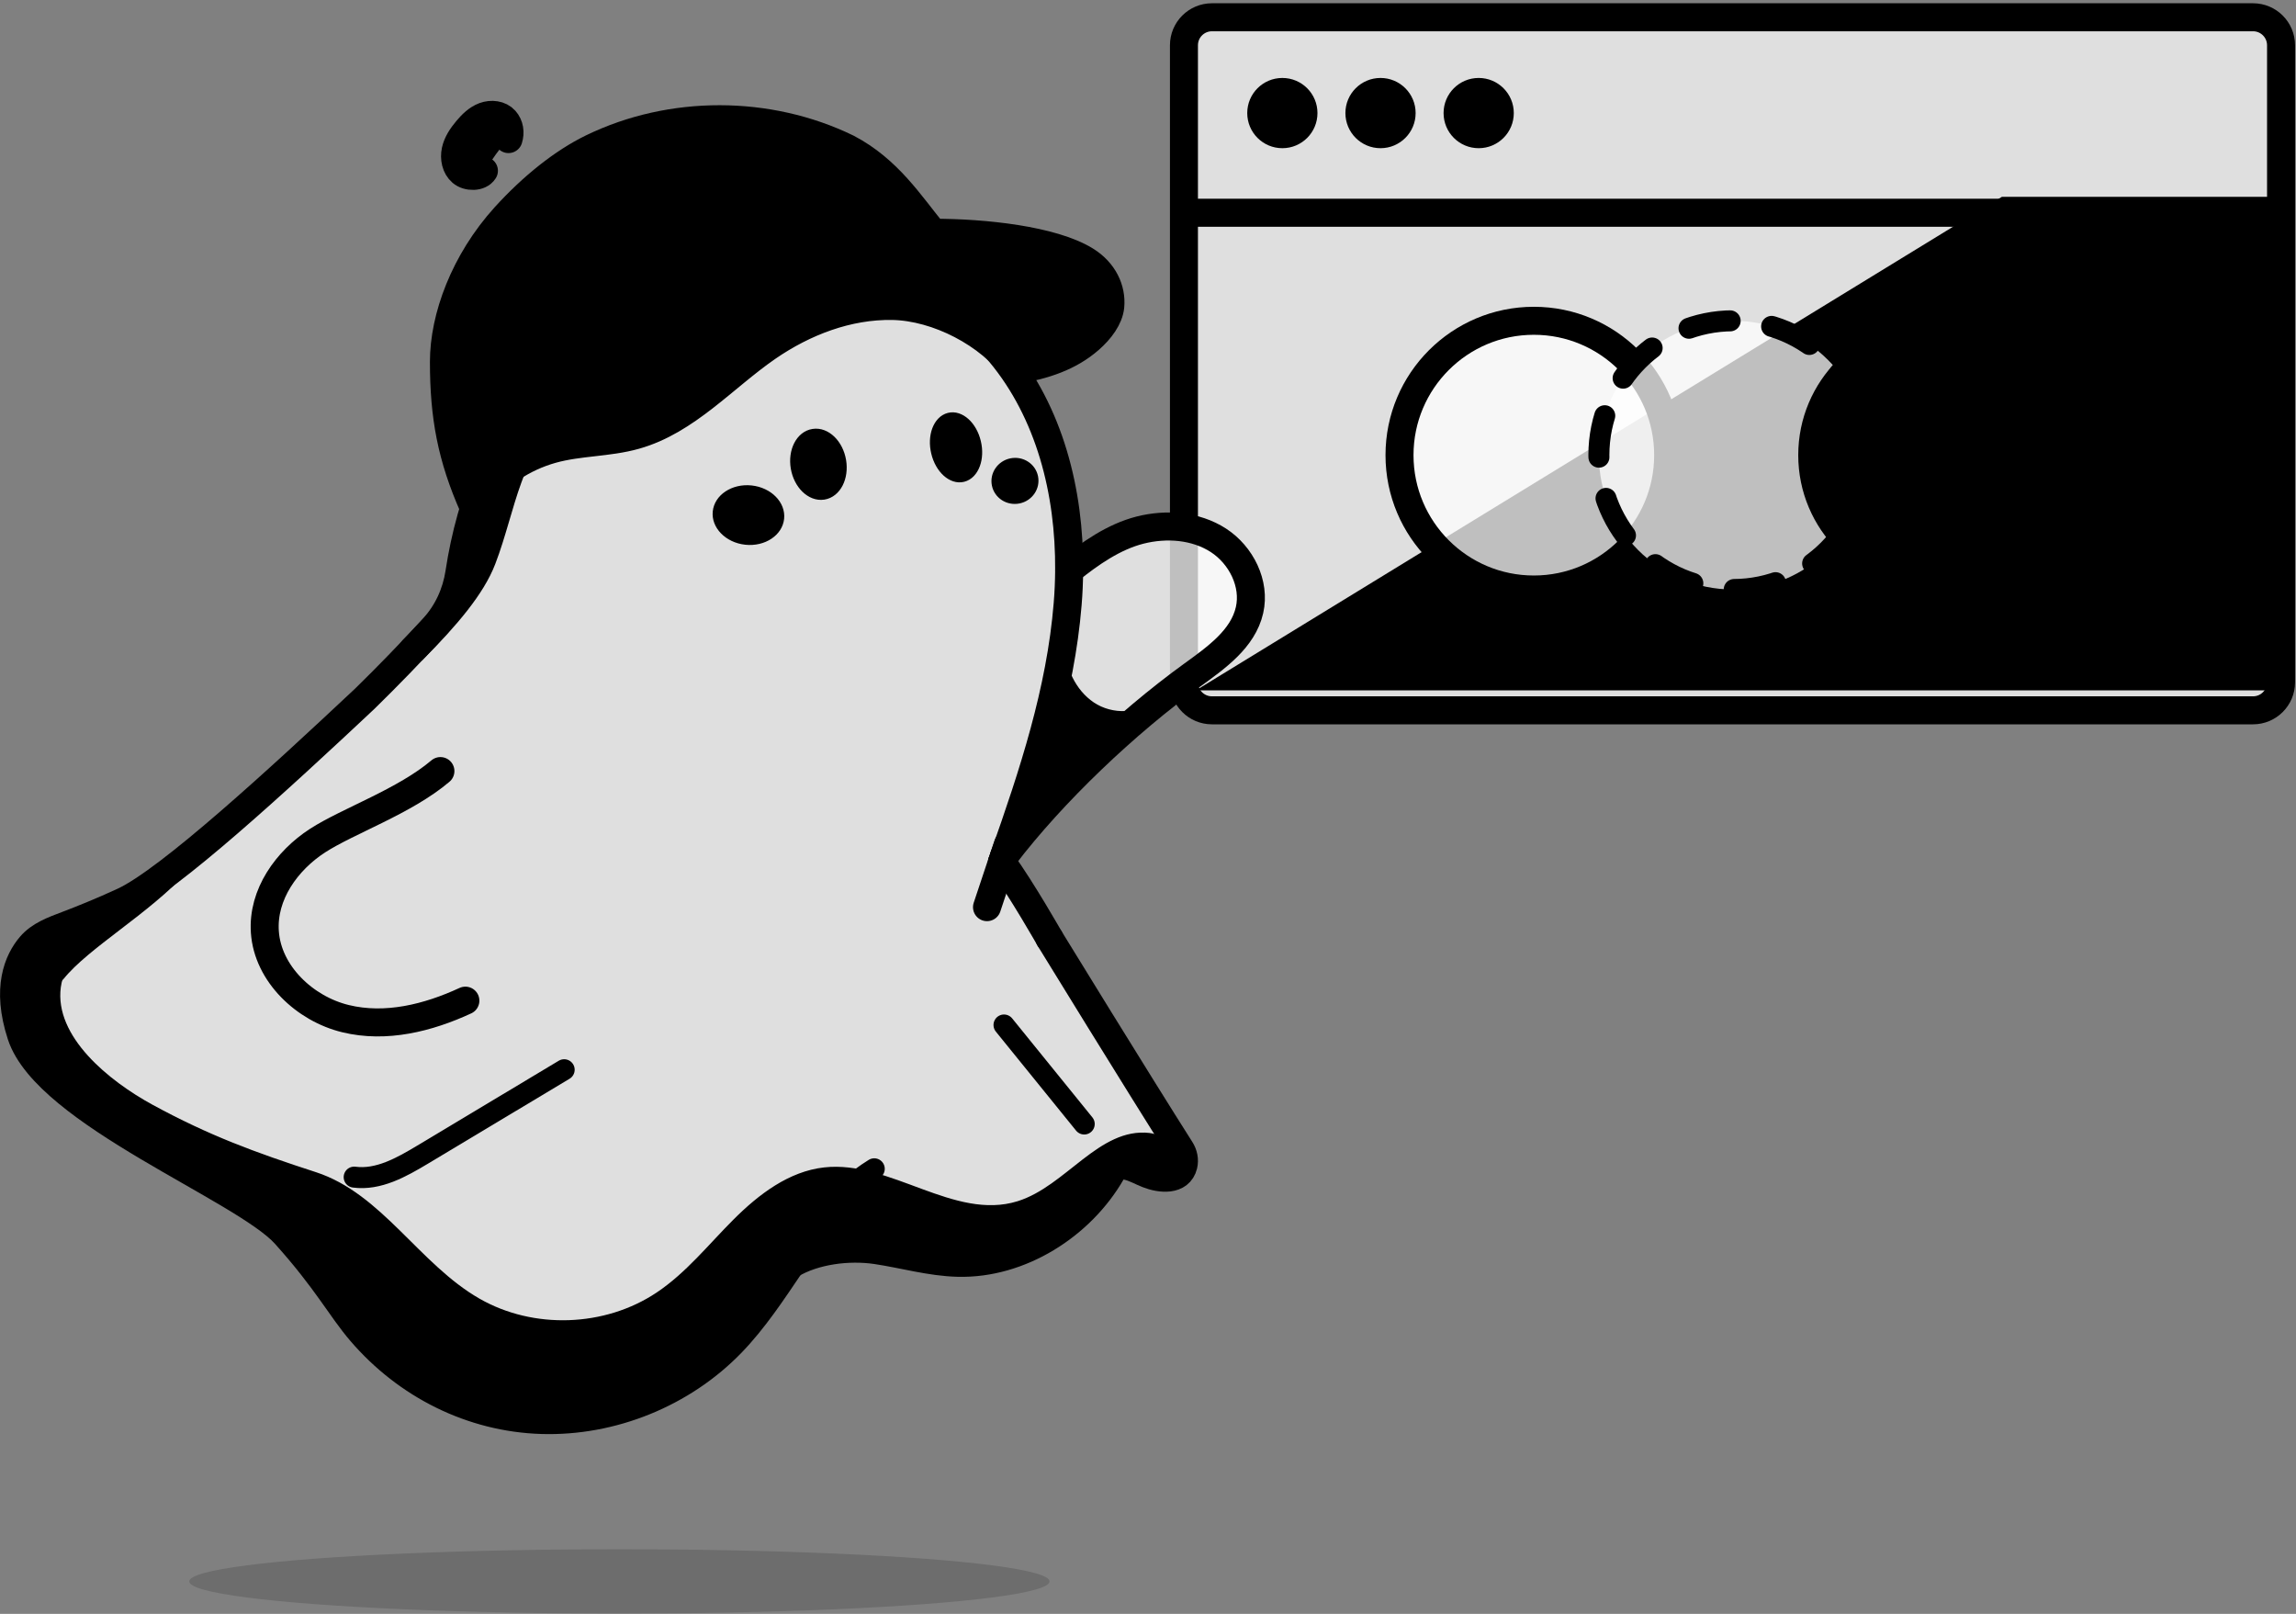 <svg width="656" height="461" viewBox="0 0 656 461" fill="none" xmlns="http://www.w3.org/2000/svg">
<rect x="0" y="0" width="656" height="461" fill="#808080" stroke="none"/>
<rect x="338.271" y="4.932" width="313.456" height="197.972" rx="8" fill="white" fill-opacity="0.75" style="fill:white;fill-opacity:0.75;"/>
<path d="M341.689 197.195H648.714V103.219V56.23H571.958L495.202 103.219L341.689 197.195Z" fill="#BCBBFF" fill-opacity="0.4" style="fill:#BCBBFF;fill:color(display-p3 0.737 0.733 1);fill-opacity:0.4;"/>
<path d="M338.271 60.771V194.904C338.271 199.322 341.853 202.904 346.271 202.904H643.728C648.146 202.904 651.728 199.322 651.728 194.904V60.771M338.271 60.771V12.932C338.271 8.513 341.853 4.932 346.271 4.932H643.728C648.146 4.932 651.728 8.513 651.728 12.932V60.771M338.271 60.771H651.728" stroke="black" style="stroke:black;stroke-opacity:1;" stroke-width="8" stroke-linecap="round" stroke-linejoin="round"/>
<circle cx="366.387" cy="32.3" r="10.032" fill="#BCBBFF" fill-opacity="0.75" style="fill:#BCBBFF;fill:color(display-p3 0.737 0.733 1);fill-opacity:0.75;"/>
<circle cx="394.434" cy="32.3" r="10.032" fill="#BCBBFF" fill-opacity="0.75" style="fill:#BCBBFF;fill:color(display-p3 0.737 0.733 1);fill-opacity:0.75;"/>
<circle cx="422.481" cy="32.3" r="10.032" fill="#BCBBFF" fill-opacity="0.75" style="fill:#BCBBFF;fill:color(display-p3 0.737 0.733 1);fill-opacity:0.75;"/>
<circle cx="438.239" cy="130.012" r="38.38" fill="white" fill-opacity="0.75" stroke="black" style="fill:white;fill-opacity:0.75;stroke:black;stroke-opacity:1;" stroke-width="8" stroke-linecap="round" stroke-linejoin="round"/>
<circle cx="495.202" cy="130.012" r="38.38" fill="white" fill-opacity="0.75" stroke="black" style="fill:white;fill-opacity:0.75;stroke:black;stroke-opacity:1;" stroke-width="6" stroke-linecap="round" stroke-linejoin="round" stroke-dasharray="12 12"/>
<circle cx="552.163" cy="130.012" r="38.38" fill="#BCBBFF" fill-opacity="0.75" style="fill:#BCBBFF;fill:color(display-p3 0.737 0.733 1);fill-opacity:0.75;"/>
<ellipse cx="176.973" cy="451.729" rx="122.897" ry="9.191" fill="black" fill-opacity="0.15" style="fill:black;fill-opacity:0.15;"/>
<path d="M348.129 154.349C354.619 158.569 358.729 166.729 357.009 174.279C355.139 182.509 347.479 187.879 340.639 192.839C321.799 206.479 300.959 226.169 286.859 244.659C295.159 221.189 303.019 197.419 305.039 172.609C305.309 169.379 305.449 166.129 305.469 162.879H305.479C311.519 158.029 318.239 153.329 325.739 151.419C333.249 149.519 341.629 150.139 348.129 154.349Z" fill="white" fill-opacity="0.75" style="fill:white;fill-opacity:0.75;"/>
<path d="M286.35 246.099C286.33 246.169 286.3 246.229 286.28 246.299C292.1 254.389 299.87 268.069 299.87 268.069C299.87 268.069 325.35 309.579 337.27 328.309C338.14 329.659 338.5 331.309 338.12 332.869C337.02 337.349 331.62 336.839 327.89 335.369C324.52 334.049 319.9 330.899 317.61 334.829C308.85 350.099 291.42 361.159 273.74 360.719C265.84 360.529 258.15 358.259 250.32 357.099C242.5 355.949 232.69 357.139 225.92 361.229C220.63 369.039 215.42 376.979 208.94 383.669C194.99 398.049 174.85 406.219 154.83 405.619C134.8 405.019 115.19 395.649 102.13 380.449C96.28 373.639 85.767 355.244 78.147 350.484C68.887 344.714 55.84 331.162 45.14 329.022C32.297 323.364 30.736 322.388 18.835 313.608C10.125 301.508 0.321 291.924 5.371 277.904C11.472 260.964 30.55 259.869 45.14 249.329C73.66 228.749 100.07 205.249 123.85 179.329C127.85 174.969 130.36 169.479 131.25 163.629C134.45 142.439 142.88 121.659 156.93 105.379C172.89 86.899 196.2 74.599 220.57 73.249C244.95 71.909 270 81.969 285.65 100.709C299.9 117.779 305.63 140.499 305.47 162.879C305.45 166.129 305.31 169.379 305.04 172.609C303.02 197.419 295.16 221.189 286.86 244.659L286.35 246.099Z" fill="white" fill-opacity="0.75" style="fill:white;fill-opacity:0.75;"/>
<path d="M11.535 267.68L42.27 255.441C42.27 255.441 19.255 267.905 17.375 282.005C15.495 296.105 31.121 308.785 43.611 315.585C59.681 324.335 72.831 329.169 90.241 334.819C109.121 340.949 119.771 361.089 137.001 370.959C152.421 379.789 172.801 379.089 187.581 369.229C196.021 363.599 202.421 355.499 209.601 348.329C216.781 341.159 225.391 334.589 235.471 333.469C254.361 331.359 272.621 348.779 290.761 343.119C304.541 338.819 314.061 322.019 328.411 323.629C333.081 324.159 338.081 328.749 335.941 332.929C334.681 335.399 331.421 336.279 328.711 335.669C326.001 335.059 323.721 333.299 320.411 332.439C309.411 350.559 288.121 361.909 266.951 360.949C253.301 360.329 239.031 355.109 225.441 359.979C215.881 382.489 194.471 399.559 170.391 403.869C146.311 408.179 120.311 399.589 103.531 381.789C96.551 374.389 87.776 354.742 78.966 349.662C68.536 343.652 43.611 329.855 43.611 329.855L8.043 300.889L4.303 279.64L11.535 267.68Z" fill="#BCBBFF" fill-opacity="0.4" style="fill:#BCBBFF;fill:color(display-p3 0.737 0.733 1);fill-opacity:0.4;"/>
<path d="M307.611 165.718C305.361 171.668 303.631 177.958 304.021 184.308C304.421 190.658 307.241 197.098 312.511 200.648C317.781 204.198 325.641 204.068 330.011 199.438C316.131 212.988 302.251 226.538 288.371 240.088C294.261 221.138 300.141 202.178 306.031 183.228" fill="#BCBBFF" fill-opacity="0.4" style="fill:#BCBBFF;fill:color(display-p3 0.737 0.733 1);fill-opacity:0.4;"/>
<path d="M267.171 84.928C244.901 75.858 215.161 75.418 193.171 85.158C171.181 94.898 153.461 113.858 145.211 136.448C142.421 144.098 140.671 152.118 137.751 159.718C134.831 167.318 127.741 175.838 118.031 185.548" stroke="#BCBBFF" stroke-opacity="0.4" style="stroke:#BCBBFF;stroke:color(display-p3 0.737 0.733 1);stroke-opacity:0.4;" stroke-width="8" stroke-linecap="round" stroke-linejoin="round"/>
<path d="M125.833 220.255C115.62 228.921 99.486 234.461 90.716 240.13C81.961 245.803 74.937 255.505 75.674 266.219C76.494 278.222 87.145 288.169 98.713 290.973C110.278 293.794 122.346 290.743 132.965 285.836" stroke="black" style="stroke:black;stroke-opacity:1;" stroke-width="8" stroke-linecap="round" stroke-linejoin="round"/>
<path d="M286.859 244.659C300.959 226.169 321.799 206.479 340.639 192.839C347.479 187.879 355.139 182.509 357.009 174.279C358.729 166.729 354.619 158.569 348.129 154.349C341.629 150.139 333.249 149.519 325.739 151.419C318.239 153.329 311.519 158.029 305.479 162.879" stroke="black" style="stroke:black;stroke-opacity:1;" stroke-width="8" stroke-linecap="round" stroke-linejoin="round"/>
<path d="M299.871 268.068C299.871 268.068 292.101 254.388 286.281 246.298" stroke="black" style="stroke:black;stroke-opacity:1;" stroke-width="8" stroke-linecap="round" stroke-linejoin="round"/>
<path d="M225.922 361.228C232.692 357.138 242.502 355.948 250.322 357.098C258.152 358.258 265.842 360.528 273.742 360.718C291.422 361.158 308.852 350.098 317.612 334.828C319.902 330.898 324.522 334.048 327.892 335.368C331.622 336.838 337.022 337.348 338.122 332.868C338.502 331.308 338.142 329.658 337.272 328.308C325.352 309.578 299.872 268.068 299.872 268.068" stroke="black" style="stroke:black;stroke-opacity:1;" stroke-width="8" stroke-linecap="round" stroke-linejoin="round"/>
<path d="M101.191 336.246C108.106 337.162 114.692 333.441 120.676 329.859C134.176 321.765 147.684 313.663 161.191 305.569" stroke="black" style="stroke:black;stroke-opacity:1;" stroke-width="6" stroke-linecap="round" stroke-linejoin="round"/>
<path d="M309.779 321.068C302.139 311.638 294.499 302.218 286.859 292.788" stroke="black" style="stroke:black;stroke-opacity:1;" stroke-width="6" stroke-linecap="round" stroke-linejoin="round"/>
<path d="M15.885 277.682C23.525 268.252 40.718 258.72 51.779 246.529" stroke="black" style="stroke:black;stroke-opacity:1;" stroke-width="6" stroke-linecap="round" stroke-linejoin="round"/>
<path d="M287.96 241.278C287.42 242.888 286.89 244.488 286.35 246.098C286.33 246.168 286.3 246.228 286.28 246.298C284.85 250.578 283.42 254.848 282 259.128" stroke="black" style="stroke:black;stroke-opacity:1;" stroke-width="8" stroke-linecap="round" stroke-linejoin="round"/>
<path d="M224.727 361.228C231.857 350.718 239.107 340.458 249.787 333.868" stroke="black" style="stroke:black;stroke-opacity:1;" stroke-width="6" stroke-linecap="round" stroke-linejoin="round"/>
<ellipse cx="6.724" cy="6.574" rx="6.724" ry="6.574" transform="matrix(-0.98 0.198 0.198 0.98 295.277 129.594)" fill="#BCBBFF" fill-opacity="0.4" style="fill:#BCBBFF;fill:color(display-p3 0.737 0.733 1);fill-opacity:0.4;"/>
<ellipse cx="10.257" cy="8.519" rx="10.257" ry="8.519" transform="matrix(-0.994 -0.105 -0.105 0.994 224.93 139.744)" fill="#BCBBFF" fill-opacity="0.4" style="fill:#BCBBFF;fill:color(display-p3 0.737 0.733 1);fill-opacity:0.4;"/>
<path d="M238.406 124.762C236.74 123.142 234.512 122.154 232.139 122.526C229.759 122.893 227.97 124.512 226.922 126.557C225.873 128.605 225.494 131.193 225.938 133.844L225.939 133.847C226.388 136.504 227.599 138.843 229.267 140.468C230.933 142.089 233.16 143.079 235.533 142.713L235.537 142.712C237.914 142.34 239.704 140.723 240.752 138.677C241.801 136.628 242.179 134.041 241.736 131.385L241.735 131.382C241.286 128.725 240.075 126.385 238.406 124.762Z" fill="black" style="fill:black;fill-opacity:1;"/>
<path d="M276.702 119.703C275.069 118.229 272.955 117.397 270.803 117.949C268.648 118.5 267.151 120.252 266.37 122.346C265.587 124.444 265.458 127.016 266.078 129.588C266.692 132.164 267.968 134.378 269.606 135.858C271.24 137.334 273.354 138.166 275.506 137.614C277.662 137.063 279.159 135.306 279.939 133.211C280.722 131.111 280.851 128.537 280.231 125.965C279.616 123.393 278.34 121.182 276.702 119.703Z" fill="black" style="fill:black;fill-opacity:1;"/>
<path d="M286.35 246.099L286.86 244.659C295.16 221.189 303.02 197.419 305.04 172.609C305.31 169.379 305.45 166.129 305.47 162.879C305.63 140.499 299.9 117.779 285.65 100.709C270 81.969 244.95 71.909 220.57 73.249C196.2 74.599 172.89 86.899 156.93 105.379C142.88 121.659 134.45 142.439 131.25 163.629C130.36 169.479 127.85 174.969 123.85 179.329C117.488 186.263 110.938 193.024 104.21 199.602C79.69 222.613 48.314 251.45 35.283 257.491C29.147 260.336 23.201 262.712 19.053 264.286C15.279 265.719 11.343 267.129 8.729 270.205C5.208 274.348 1.656 282.23 6.058 295.668C13.367 317.978 69.64 339.38 81.525 352.604C93.41 365.828 97.309 373.638 103.159 380.448C116.219 395.648 134.8 405.019 154.83 405.619C174.85 406.219 194.99 398.049 208.94 383.669C215.42 376.979 220.63 369.039 225.92 361.229" stroke="black" style="stroke:black;stroke-opacity:1;" stroke-width="8" stroke-linecap="round" stroke-linejoin="round"/>
<path d="M130.183 43.011C129.705 45.2 130.202 47.722 131.902 49.18C133.604 50.644 137.079 50.684 138.263 48.778L138.491 48.909C140.529 45.495 142.807 42.362 145.284 39.729C145.877 37.863 145.585 35.797 144.285 34.328C142.871 32.722 140.361 32.461 138.355 33.212C136.356 33.96 134.78 35.534 133.41 37.176C131.97 38.901 130.664 40.814 130.183 43.011Z" fill="#E5E5FF" style="fill:#E5E5FF;fill:color(display-p3 0.898 0.898 1);fill-opacity:1;"/>
<path d="M124.252 99.487C125.059 115.098 128.981 130.547 135.286 144.809C135.818 144.04 136.35 143.271 136.9 142.511C141.923 135.427 147.459 128.714 153.441 122.409L152.482 121.507C146.757 110.331 142.237 99.553 140.243 86.022C140.243 76.603 141.392 70.326 144.326 61.876H144.316C132.637 74.742 124.252 89.944 124.252 99.487Z" fill="#BCBBFF" style="fill:#BCBBFF;fill:color(display-p3 0.739 0.734 1);fill-opacity:1;"/>
<path d="M153.442 122.409C147.46 128.714 141.924 135.427 136.901 142.51L137.186 142.71C142.142 135.797 149.501 130.632 157.696 128.334C165.454 126.159 173.762 126.511 181.52 124.317C196.162 120.196 206.73 107.843 219.245 99.202C229.757 91.957 242.262 87.161 255.024 87.389C267.786 87.627 284.698 93.713 292.114 104.092C300.356 102.696 305.692 101.262 311.456 96.22C314.523 93.542 316.65 90.029 317.22 87.503C318.179 83.202 314.228 79.451 310.478 77.134C298.219 69.585 283.644 66.271 269.258 66.309C269.04 66.309 268.812 66.309 268.593 66.309C254.426 66.433 240.411 69.652 227.06 74.38C199.181 84.256 173.772 100.93 153.442 122.399V122.409Z" fill="#BCBBFF" style="fill:#BCBBFF;fill:color(display-p3 0.739 0.734 1);fill-opacity:1;"/>
<path d="M144.327 61.875C141.393 70.326 140.244 76.602 140.244 86.022C142.238 99.553 146.757 110.33 152.483 121.506L153.442 122.408C173.772 100.939 199.182 84.265 227.061 74.39C240.411 69.661 254.427 66.442 268.594 66.319V66.1C260.703 58.333 253.771 48.438 242.092 42.323C219.474 31.337 191.832 31.29 169.233 42.238C164.979 44.298 160.735 47.062 156.652 50.281C152.303 53.709 148.134 57.668 144.317 61.865H144.327V61.875Z" fill="#E5E5FF" style="fill:#E5E5FF;fill:color(display-p3 0.898 0.898 1);fill-opacity:1;"/>
<path d="M266.684 66.492C259.955 58.271 253.772 48.438 242.092 42.323C219.474 31.337 191.833 31.29 169.233 42.238C164.98 44.298 160.735 47.062 156.652 50.281C152.303 53.709 148.135 57.668 144.317 61.865C132.638 74.741 126.835 90.714 126.835 103.323C126.835 118.955 128.982 130.546 135.287 144.808M266.684 66.492C252.517 66.615 240.411 69.661 227.061 74.39C199.182 84.265 173.772 100.939 153.443 122.408C147.46 128.713 141.925 135.426 136.901 142.51M266.684 66.492C266.903 66.492 266.466 66.492 266.684 66.492ZM266.684 66.492C281.07 66.454 300.709 68.545 310.171 74.39C315.34 77.582 317.682 82.667 317.22 87.512C316.902 90.847 314.369 94.261 311.302 96.939C305.538 101.981 298.399 104.322 290.157 105.718C282.741 95.339 267.787 87.636 255.025 87.398C242.263 87.171 229.758 91.966 219.246 99.211C206.731 107.852 196.163 120.205 181.521 124.326C173.763 126.52 165.454 126.168 157.696 128.343C149.502 130.641 141.858 135.597 136.901 142.51M135.287 144.808C135.819 144.039 136.351 143.27 136.901 142.51M135.287 144.808C135.591 144.333 136.569 142.975 136.901 142.51" stroke="black" style="stroke:black;stroke-opacity:1;" stroke-width="8" stroke-linecap="round" stroke-linejoin="round"/>
<path d="M145.284 39.729C145.877 37.863 145.585 35.797 144.285 34.328C142.871 32.722 140.361 32.461 138.355 33.212C136.356 33.96 134.78 35.534 133.41 37.176C131.97 38.901 130.664 40.814 130.183 43.011C129.705 45.2 130.202 47.722 131.902 49.18C133.604 50.644 137.079 50.684 138.263 48.778" stroke="black" style="stroke:black;stroke-opacity:1;" stroke-width="8" stroke-linecap="round" stroke-linejoin="round"/>
<path d="M148.993 58.361C144.081 64.194 141.406 71.401 140.801 76.161C139.973 82.688 140.556 89.332 142.194 95.704C144.575 104.967 148.19 113.124 152.484 121.506" stroke="black" style="stroke:black;stroke-opacity:1;" stroke-width="6" stroke-linecap="round" stroke-linejoin="round"/>
<path d="M195.898 58.621C196.594 60.255 198.484 61.015 200.116 60.319C201.748 59.623 202.508 57.733 201.811 56.1C201.115 54.466 199.226 53.708 197.594 54.404C195.961 55.1 195.202 56.989 195.898 58.621Z" fill="#7B7BAC" style="fill:#7B7BAC;fill:color(display-p3 0.484 0.481 0.675);fill-opacity:1;"/>
<path d="M203.353 55.441C204.049 57.075 205.939 57.834 207.573 57.138C209.206 56.441 209.966 54.551 209.269 52.918C208.573 51.284 206.684 50.526 205.05 51.222C203.416 51.919 202.657 53.809 203.353 55.441Z" fill="#7B7BAC" style="fill:#7B7BAC;fill:color(display-p3 0.484 0.481 0.675);fill-opacity:1;"/>
<path d="M213.113 48.724C209.382 44.757 203.474 43.315 198.222 45.555C191.475 48.432 188.363 56.293 191.272 63.113C194.18 69.932 202.007 73.129 208.753 70.252C214.374 67.855 217.472 61.998 216.667 56.166L220.532 65.229" stroke="#7B7BAC" style="stroke:#7B7BAC;stroke:color(display-p3 0.484 0.481 0.675);stroke-opacity:1;" stroke-width="5" stroke-linecap="round" stroke-linejoin="round"/>
</svg>
